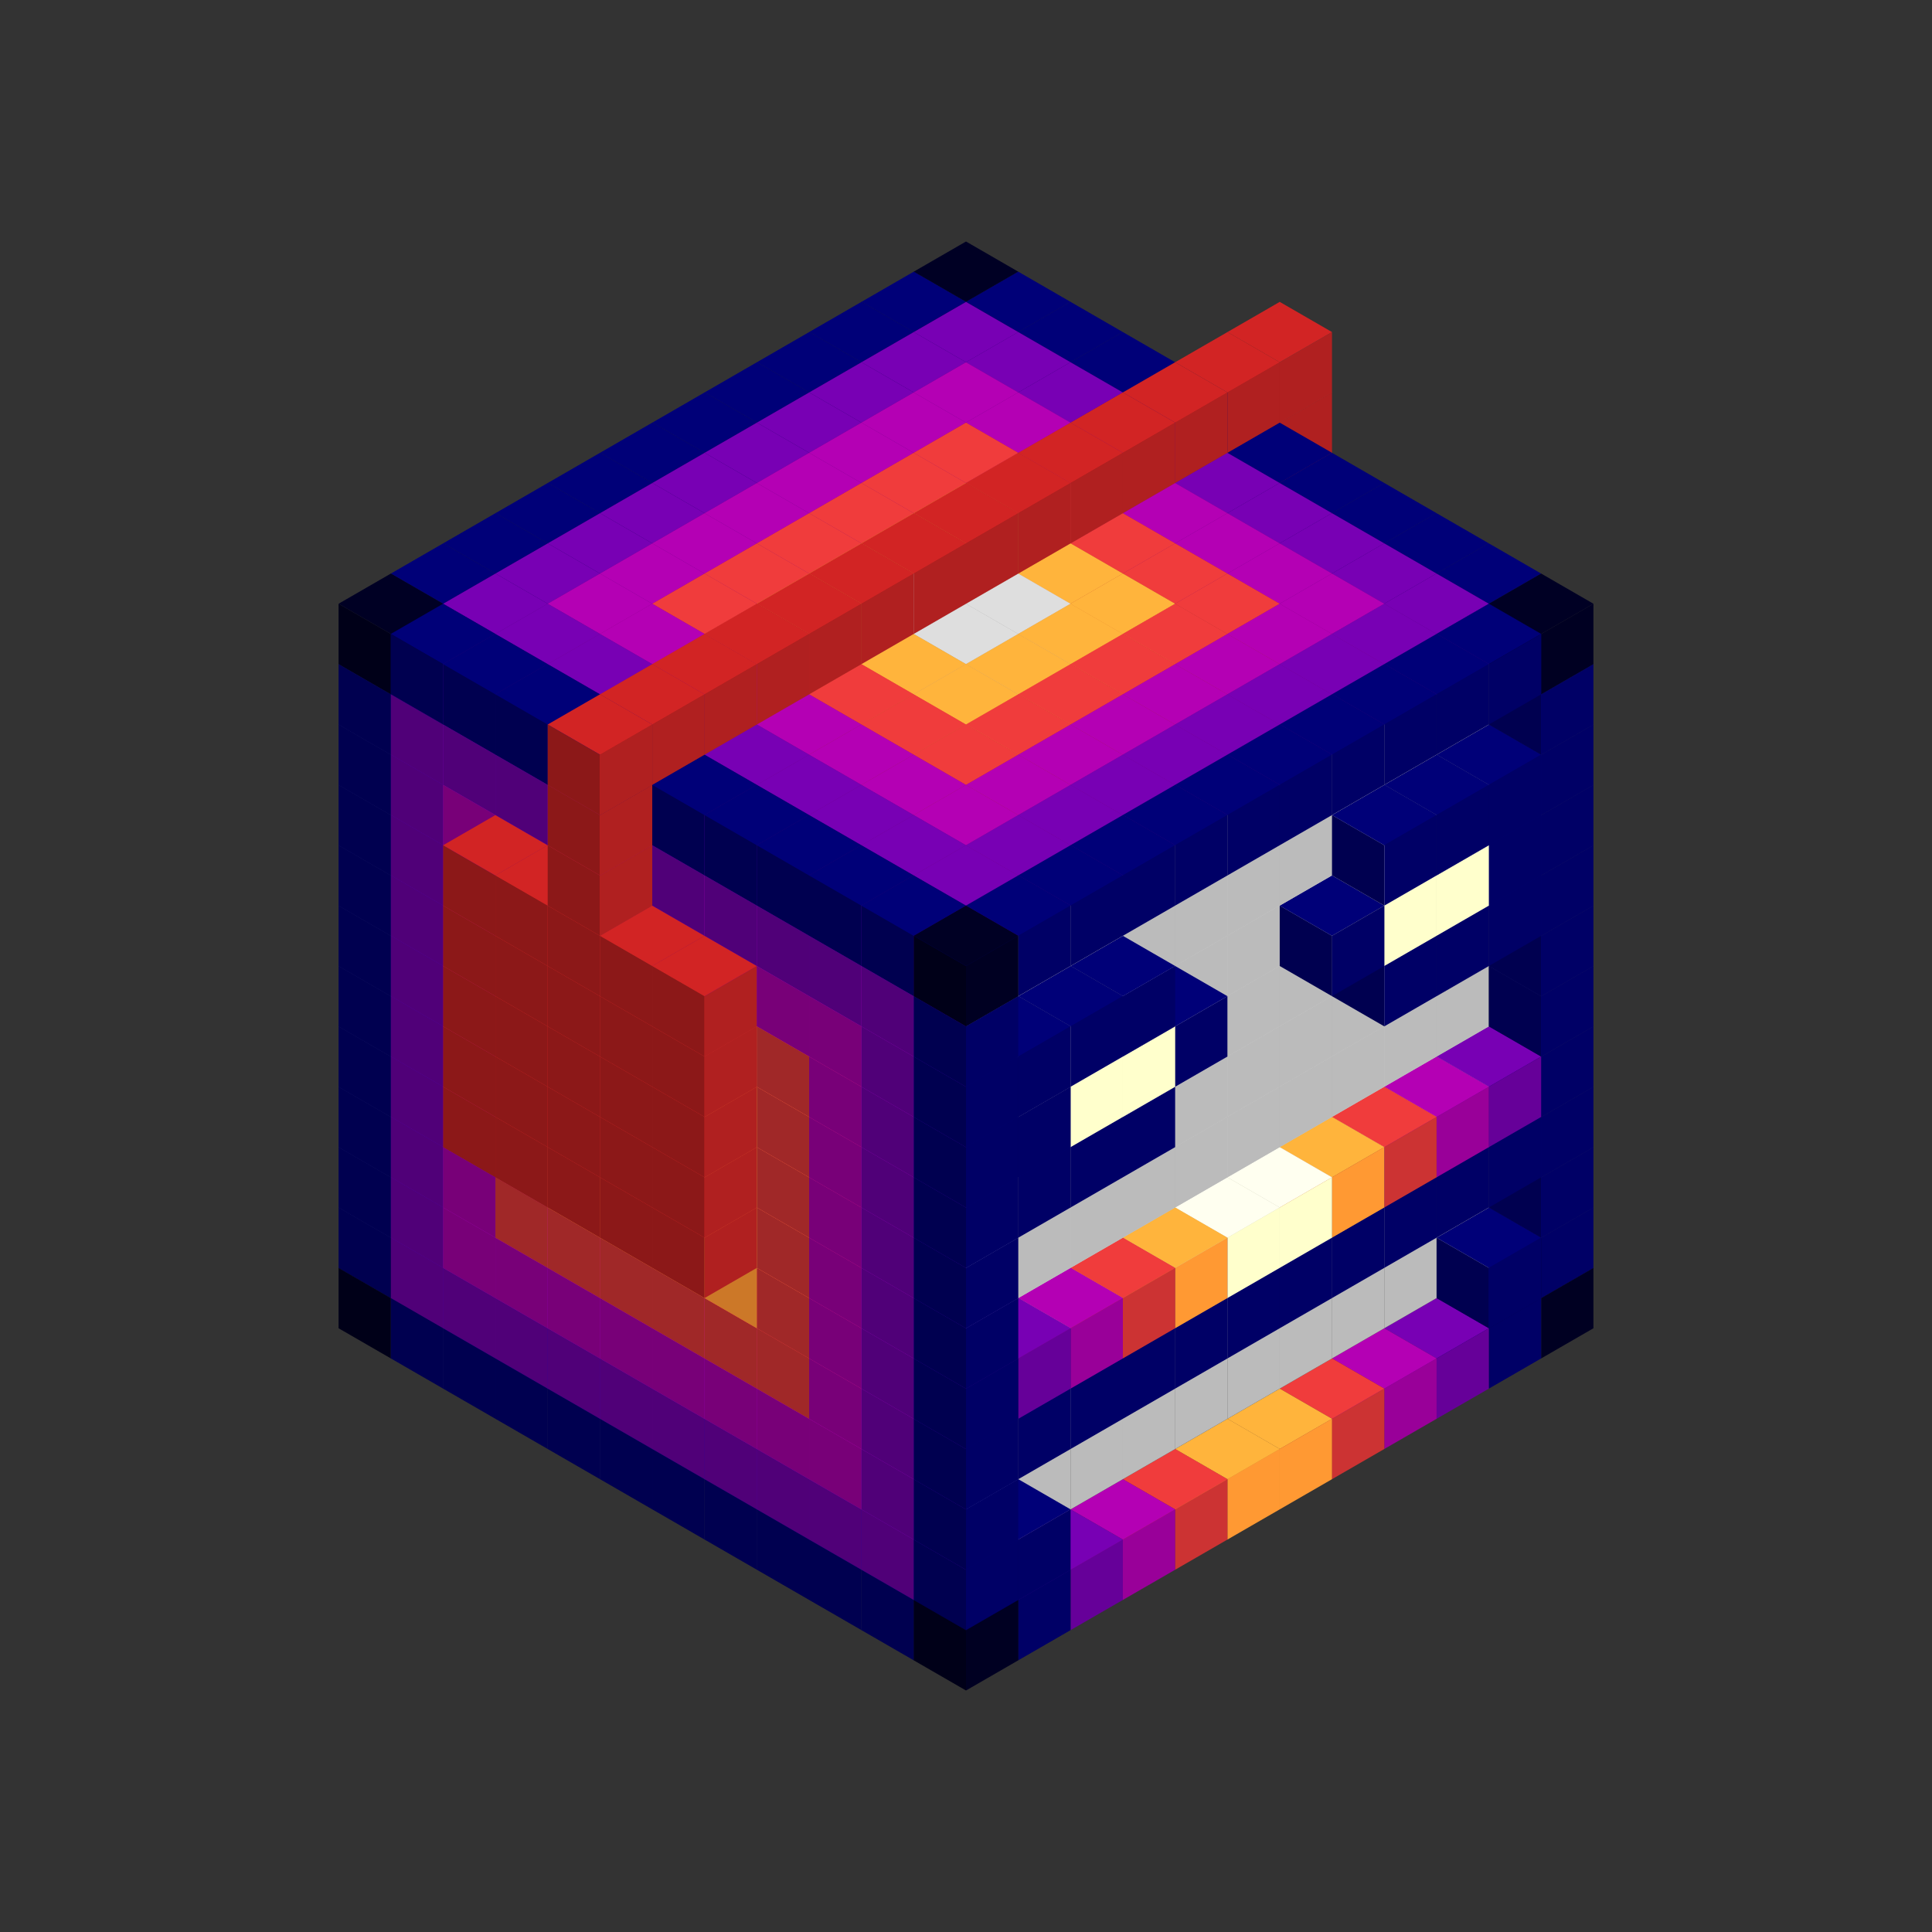 
<svg width='600' height='600' viewBox='4436371 5550000 3200000 3200000' xmlns='http://www.w3.org/2000/svg' xmlns:xlink='http://www.w3.org/1999/xlink'>
<rect x="4436371" y="5550000" width="3200000" height="3200000" fill="#333333" stroke="none"/>
<use xlink:href='#v-0x00000062-4' transform='translate(983738,3600000)'/>
<use xlink:href='#v-0x00000062-1' transform='translate(1070341,3650000)'/>
<use xlink:href='#v-0x00000062-1' transform='translate(1156944,3700000)'/>
<use xlink:href='#v-0x00000062-1' transform='translate(1243547,3750000)'/>
<use xlink:href='#v-0x00000062-1' transform='translate(1330150,3800000)'/>
<use xlink:href='#v-0x00000062-1' transform='translate(1416753,3850000)'/>
<use xlink:href='#v-0x00000062-1' transform='translate(1503356,3900000)'/>
<use xlink:href='#v-0x00000062-1' transform='translate(1589959,3950000)'/>
<use xlink:href='#v-0x00000062-1' transform='translate(1676562,4000000)'/>
<use xlink:href='#v-0x00000062-1' transform='translate(1763165,4050000)'/>
<use xlink:href='#v-0x00000062-1' transform='translate(1849768,4100000)'/>
<use xlink:href='#v-0x00000062-4' transform='translate(2889004,3600000)'/>
<use xlink:href='#v-0x00000062-1' transform='translate(2802401,3650000)'/>
<use xlink:href='#v-0x00000062-5' transform='translate(2715798,3700000)'/>
<use xlink:href='#v-0x00000062-6' transform='translate(2629195,3750000)'/>
<use xlink:href='#v-0x00000062-7' transform='translate(2542592,3800000)'/>
<use xlink:href='#v-0x00000062-8' transform='translate(2455989,3850000)'/>
<use xlink:href='#v-0x00000062-8' transform='translate(2369386,3900000)'/>
<use xlink:href='#v-0x00000062-7' transform='translate(2282783,3950000)'/>
<use xlink:href='#v-0x00000062-6' transform='translate(2196180,4000000)'/>
<use xlink:href='#v-0x00000062-5' transform='translate(2109577,4050000)'/>
<use xlink:href='#v-0x00000062-1' transform='translate(2022974,4100000)'/>
<use xlink:href='#v-0x00000062-4' transform='translate(1936371,4150000)'/>
<use xlink:href='#v-0x00000062-1' transform='translate(983738,3500000)'/>
<use xlink:href='#v-0x00000062-5' transform='translate(1070341,3550000)'/>
<use xlink:href='#v-0x00000062-5' transform='translate(1156944,3600000)'/>
<use xlink:href='#v-0x00000062-5' transform='translate(1243547,3650000)'/>
<use xlink:href='#v-0x00000062-5' transform='translate(1330150,3700000)'/>
<use xlink:href='#v-0x00000062-5' transform='translate(1416753,3750000)'/>
<use xlink:href='#v-0x00000062-5' transform='translate(1503356,3800000)'/>
<use xlink:href='#v-0x00000062-5' transform='translate(1589959,3850000)'/>
<use xlink:href='#v-0x00000062-5' transform='translate(1676562,3900000)'/>
<use xlink:href='#v-0x00000062-5' transform='translate(1763165,3950000)'/>
<use xlink:href='#v-0x00000062-2' transform='translate(2715798,3500000)'/>
<use xlink:href='#v-0x00000062-2' transform='translate(2629195,3550000)'/>
<use xlink:href='#v-0x00000062-2' transform='translate(2542592,3600000)'/>
<use xlink:href='#v-0x00000062-2' transform='translate(2455989,3650000)'/>
<use xlink:href='#v-0x00000062-2' transform='translate(2369386,3700000)'/>
<use xlink:href='#v-0x00000062-2' transform='translate(2282783,3750000)'/>
<use xlink:href='#v-0x00000062-2' transform='translate(2196180,3800000)'/>
<use xlink:href='#v-0x00000062-2' transform='translate(2109577,3850000)'/>
<use xlink:href='#v-0x00000062-2' transform='translate(2022974,3900000)'/>
<use xlink:href='#v-0x00000062-2' transform='translate(1936371,3950000)'/>
<use xlink:href='#v-0x00000062-5' transform='translate(1849768,4000000)'/>
<use xlink:href='#v-0x00000062-1' transform='translate(2889004,3500000)'/>
<use xlink:href='#v-0x00000062-1' transform='translate(2802401,3550000)'/>
<use xlink:href='#v-0x00000062-1' transform='translate(2022974,4000000)'/>
<use xlink:href='#v-0x00000062-1' transform='translate(1936371,4050000)'/>
<use xlink:href='#v-0x00000062-1' transform='translate(983738,3400000)'/>
<use xlink:href='#v-0x00000062-5' transform='translate(1070341,3450000)'/>
<use xlink:href='#v-0x00000062-6' transform='translate(1156944,3500000)'/>
<use xlink:href='#v-0x00000062-6' transform='translate(1243547,3550000)'/>
<use xlink:href='#v-0x00000062-6' transform='translate(1330150,3600000)'/>
<use xlink:href='#v-0x00000062-6' transform='translate(1416753,3650000)'/>
<use xlink:href='#v-0x00000062-6' transform='translate(1503356,3700000)'/>
<use xlink:href='#v-0x00000062-6' transform='translate(1589959,3750000)'/>
<use xlink:href='#v-0x00000062-6' transform='translate(1676562,3800000)'/>
<use xlink:href='#v-0x00000062-6' transform='translate(1763165,3850000)'/>
<use xlink:href='#v-0x00000062-2' transform='translate(2715798,3400000)'/>
<use xlink:href='#v-0x00000062-2' transform='translate(2629195,3450000)'/>
<use xlink:href='#v-0x00000062-2' transform='translate(2542592,3500000)'/>
<use xlink:href='#v-0x00000062-2' transform='translate(2455989,3550000)'/>
<use xlink:href='#v-0x00000062-2' transform='translate(2369386,3600000)'/>
<use xlink:href='#v-0x00000062-2' transform='translate(2282783,3650000)'/>
<use xlink:href='#v-0x00000062-2' transform='translate(2196180,3700000)'/>
<use xlink:href='#v-0x00000062-2' transform='translate(2109577,3750000)'/>
<use xlink:href='#v-0x00000062-2' transform='translate(2022974,3800000)'/>
<use xlink:href='#v-0x00000062-2' transform='translate(1936371,3850000)'/>
<use xlink:href='#v-0x00000062-5' transform='translate(1849768,3900000)'/>
<use xlink:href='#v-0x00000062-1' transform='translate(2889004,3400000)'/>
<use xlink:href='#v-0x00000062-1' transform='translate(1936371,3950000)'/>
<use xlink:href='#v-0x00000062-1' transform='translate(983738,3300000)'/>
<use xlink:href='#v-0x00000062-5' transform='translate(1070341,3350000)'/>
<use xlink:href='#v-0x00000062-6' transform='translate(1156944,3400000)'/>
<use xlink:href='#v-0x00000062-7' transform='translate(1243547,3450000)'/>
<use xlink:href='#v-0x00000062-7' transform='translate(1330150,3500000)'/>
<use xlink:href='#v-0x00000062-7' transform='translate(1416753,3550000)'/>
<use xlink:href='#v-0x00000062-7' transform='translate(1503356,3600000)'/>
<use xlink:href='#v-0x00000062-7' transform='translate(1589959,3650000)'/>
<use xlink:href='#v-0x00000062-7' transform='translate(1676562,3700000)'/>
<use xlink:href='#v-0x00000062-6' transform='translate(1763165,3750000)'/>
<use xlink:href='#v-0x00000062-2' transform='translate(2715798,3300000)'/>
<use xlink:href='#v-0x00000062-2' transform='translate(2629195,3350000)'/>
<use xlink:href='#v-0x00000062-2' transform='translate(2542592,3400000)'/>
<use xlink:href='#v-0x00000062-2' transform='translate(2455989,3450000)'/>
<use xlink:href='#v-0x00000062-2' transform='translate(2369386,3500000)'/>
<use xlink:href='#v-0x00000062-2' transform='translate(2282783,3550000)'/>
<use xlink:href='#v-0x00000062-2' transform='translate(2196180,3600000)'/>
<use xlink:href='#v-0x00000062-2' transform='translate(2109577,3650000)'/>
<use xlink:href='#v-0x00000062-2' transform='translate(2022974,3700000)'/>
<use xlink:href='#v-0x00000062-2' transform='translate(1936371,3750000)'/>
<use xlink:href='#v-0x00000062-5' transform='translate(1849768,3800000)'/>
<use xlink:href='#v-0x00000062-1' transform='translate(2889004,3300000)'/>
<use xlink:href='#v-0x00000062-1' transform='translate(2802401,3350000)'/>
<use xlink:href='#v-0x00000062-1' transform='translate(2715798,3400000)'/>
<use xlink:href='#v-0x00000062-1' transform='translate(2629195,3450000)'/>
<use xlink:href='#v-0x00000062-1' transform='translate(2542592,3500000)'/>
<use xlink:href='#v-0x00000062-1' transform='translate(2455989,3550000)'/>
<use xlink:href='#v-0x00000062-1' transform='translate(2369386,3600000)'/>
<use xlink:href='#v-0x00000062-1' transform='translate(2282783,3650000)'/>
<use xlink:href='#v-0x00000062-1' transform='translate(2196180,3700000)'/>
<use xlink:href='#v-0x00000062-1' transform='translate(2109577,3750000)'/>
<use xlink:href='#v-0x00000062-1' transform='translate(2022974,3800000)'/>
<use xlink:href='#v-0x00000062-1' transform='translate(1936371,3850000)'/>
<use xlink:href='#v-0x00000062-1' transform='translate(983738,3200000)'/>
<use xlink:href='#v-0x00000062-5' transform='translate(1070341,3250000)'/>
<use xlink:href='#v-0x00000062-6' transform='translate(1156944,3300000)'/>
<use xlink:href='#v-0x00000062-7' transform='translate(1243547,3350000)'/>
<use xlink:href='#v-0x00000062-8' transform='translate(1330150,3400000)'/>
<use xlink:href='#v-0x00000062-8' transform='translate(1416753,3450000)'/>
<use xlink:href='#v-0x00000062-8' transform='translate(1503356,3500000)'/>
<use xlink:href='#v-0x00000062-8' transform='translate(1589959,3550000)'/>
<use xlink:href='#v-0x00000062-7' transform='translate(1676562,3600000)'/>
<use xlink:href='#v-0x00000062-6' transform='translate(1763165,3650000)'/>
<use xlink:href='#v-0x00000062-2' transform='translate(2715798,3200000)'/>
<use xlink:href='#v-0x00000062-2' transform='translate(2629195,3250000)'/>
<use xlink:href='#v-0x00000062-2' transform='translate(2542592,3300000)'/>
<use xlink:href='#v-0x00000062-2' transform='translate(2455989,3350000)'/>
<use xlink:href='#v-0x00000062-2' transform='translate(2369386,3400000)'/>
<use xlink:href='#v-0x00000062-2' transform='translate(2282783,3450000)'/>
<use xlink:href='#v-0x00000062-2' transform='translate(2196180,3500000)'/>
<use xlink:href='#v-0x00000062-2' transform='translate(2109577,3550000)'/>
<use xlink:href='#v-0x00000062-2' transform='translate(2022974,3600000)'/>
<use xlink:href='#v-0x00000062-2' transform='translate(1936371,3650000)'/>
<use xlink:href='#v-0x00000062-5' transform='translate(1849768,3700000)'/>
<use xlink:href='#v-0x00000062-1' transform='translate(2889004,3200000)'/>
<use xlink:href='#v-0x00000062-5' transform='translate(2802401,3250000)'/>
<use xlink:href='#v-0x00000062-6' transform='translate(2715798,3300000)'/>
<use xlink:href='#v-0x00000062-7' transform='translate(2629195,3350000)'/>
<use xlink:href='#v-0x00000062-8' transform='translate(2542592,3400000)'/>
<use xlink:href='#v-0x00000062-3' transform='translate(2455989,3450000)'/>
<use xlink:href='#v-0x00000062-3' transform='translate(2369386,3500000)'/>
<use xlink:href='#v-0x00000062-8' transform='translate(2282783,3550000)'/>
<use xlink:href='#v-0x00000062-7' transform='translate(2196180,3600000)'/>
<use xlink:href='#v-0x00000062-6' transform='translate(2109577,3650000)'/>
<use xlink:href='#v-0x00000062-5' transform='translate(2022974,3700000)'/>
<use xlink:href='#v-0x00000062-1' transform='translate(1936371,3750000)'/>
<use xlink:href='#v-0x00000062-1' transform='translate(983738,3100000)'/>
<use xlink:href='#v-0x00000062-5' transform='translate(1070341,3150000)'/>
<use xlink:href='#v-0x00000062-6' transform='translate(1156944,3200000)'/>
<use xlink:href='#v-0x00000062-9' transform='translate(2282783,2650000)'/>
<use xlink:href='#v-0x00000062-7' transform='translate(1243547,3250000)'/>
<use xlink:href='#v-0x00000062-9' transform='translate(1156944,3300000)'/>
<use xlink:href='#v-0x00000062-9' transform='translate(2369386,2700000)'/>
<use xlink:href='#v-0x00000062-8' transform='translate(1330150,3300000)'/>
<use xlink:href='#v-0x00000062-9' transform='translate(1243547,3350000)'/>
<use xlink:href='#v-0x00000062-9' transform='translate(2455989,2750000)'/>
<use xlink:href='#v-0x00000062-2' transform='translate(1416753,3350000)'/>
<use xlink:href='#v-0x00000062-9' transform='translate(1330150,3400000)'/>
<use xlink:href='#v-0x00000062-9' transform='translate(2542592,2800000)'/>
<use xlink:href='#v-0x00000062-2' transform='translate(1503356,3400000)'/>
<use xlink:href='#v-0x00000062-9' transform='translate(1416753,3450000)'/>
<use xlink:href='#v-0x00000062-9' transform='translate(2629195,2850000)'/>
<use xlink:href='#v-0x00000062-8' transform='translate(1589959,3450000)'/>
<use xlink:href='#v-0x00000062-9' transform='translate(1503356,3500000)'/>
<use xlink:href='#v-0x00000062-7' transform='translate(1676562,3500000)'/>
<use xlink:href='#v-0x00000062-6' transform='translate(1763165,3550000)'/>
<use xlink:href='#v-0x00000062-2' transform='translate(2715798,3100000)'/>
<use xlink:href='#v-0x00000062-2' transform='translate(2629195,3150000)'/>
<use xlink:href='#v-0x00000062-2' transform='translate(2542592,3200000)'/>
<use xlink:href='#v-0x00000062-2' transform='translate(2455989,3250000)'/>
<use xlink:href='#v-0x00000062-2' transform='translate(2369386,3300000)'/>
<use xlink:href='#v-0x00000062-2' transform='translate(2282783,3350000)'/>
<use xlink:href='#v-0x00000062-2' transform='translate(2196180,3400000)'/>
<use xlink:href='#v-0x00000062-2' transform='translate(2109577,3450000)'/>
<use xlink:href='#v-0x00000062-2' transform='translate(2022974,3500000)'/>
<use xlink:href='#v-0x00000062-2' transform='translate(1936371,3550000)'/>
<use xlink:href='#v-0x00000062-5' transform='translate(1849768,3600000)'/>
<use xlink:href='#v-0x00000062-1' transform='translate(2889004,3100000)'/>
<use xlink:href='#v-0x00000062-1' transform='translate(1936371,3650000)'/>
<use xlink:href='#v-0x00000062-1' transform='translate(983738,3000000)'/>
<use xlink:href='#v-0x00000062-5' transform='translate(1070341,3050000)'/>
<use xlink:href='#v-0x00000062-6' transform='translate(1156944,3100000)'/>
<use xlink:href='#v-0x00000062-9' transform='translate(2282783,2550000)'/>
<use xlink:href='#v-0x00000062-7' transform='translate(1243547,3150000)'/>
<use xlink:href='#v-0x00000062-9' transform='translate(1156944,3200000)'/>
<use xlink:href='#v-0x00000062-9' transform='translate(2369386,2600000)'/>
<use xlink:href='#v-0x00000062-8' transform='translate(1330150,3200000)'/>
<use xlink:href='#v-0x00000062-9' transform='translate(1243547,3250000)'/>
<use xlink:href='#v-0x00000062-9' transform='translate(2455989,2650000)'/>
<use xlink:href='#v-0x00000062-2' transform='translate(1416753,3250000)'/>
<use xlink:href='#v-0x00000062-9' transform='translate(1330150,3300000)'/>
<use xlink:href='#v-0x00000062-9' transform='translate(2542592,2700000)'/>
<use xlink:href='#v-0x00000062-2' transform='translate(1503356,3300000)'/>
<use xlink:href='#v-0x00000062-9' transform='translate(1416753,3350000)'/>
<use xlink:href='#v-0x00000062-9' transform='translate(2629195,2750000)'/>
<use xlink:href='#v-0x00000062-8' transform='translate(1589959,3350000)'/>
<use xlink:href='#v-0x00000062-9' transform='translate(1503356,3400000)'/>
<use xlink:href='#v-0x00000062-7' transform='translate(1676562,3400000)'/>
<use xlink:href='#v-0x00000062-6' transform='translate(1763165,3450000)'/>
<use xlink:href='#v-0x00000062-2' transform='translate(2715798,3000000)'/>
<use xlink:href='#v-0x00000062-2' transform='translate(2629195,3050000)'/>
<use xlink:href='#v-0x00000062-2' transform='translate(2542592,3100000)'/>
<use xlink:href='#v-0x00000062-2' transform='translate(2455989,3150000)'/>
<use xlink:href='#v-0x00000062-2' transform='translate(2369386,3200000)'/>
<use xlink:href='#v-0x00000062-2' transform='translate(2282783,3250000)'/>
<use xlink:href='#v-0x00000062-2' transform='translate(2196180,3300000)'/>
<use xlink:href='#v-0x00000062-2' transform='translate(2109577,3350000)'/>
<use xlink:href='#v-0x00000062-2' transform='translate(2022974,3400000)'/>
<use xlink:href='#v-0x00000062-2' transform='translate(1936371,3450000)'/>
<use xlink:href='#v-0x00000062-5' transform='translate(1849768,3500000)'/>
<use xlink:href='#v-0x00000062-1' transform='translate(2889004,3000000)'/>
<use xlink:href='#v-0x00000062-1' transform='translate(1936371,3550000)'/>
<use xlink:href='#v-0x00000062-1' transform='translate(983738,2900000)'/>
<use xlink:href='#v-0x00000062-5' transform='translate(1070341,2950000)'/>
<use xlink:href='#v-0x00000062-6' transform='translate(1156944,3000000)'/>
<use xlink:href='#v-0x00000062-9' transform='translate(2282783,2450000)'/>
<use xlink:href='#v-0x00000062-7' transform='translate(1243547,3050000)'/>
<use xlink:href='#v-0x00000062-9' transform='translate(1156944,3100000)'/>
<use xlink:href='#v-0x00000062-9' transform='translate(2369386,2500000)'/>
<use xlink:href='#v-0x00000062-8' transform='translate(1330150,3100000)'/>
<use xlink:href='#v-0x00000062-9' transform='translate(1243547,3150000)'/>
<use xlink:href='#v-0x00000062-9' transform='translate(2455989,2550000)'/>
<use xlink:href='#v-0x00000062-8' transform='translate(1416753,3150000)'/>
<use xlink:href='#v-0x00000062-9' transform='translate(1330150,3200000)'/>
<use xlink:href='#v-0x00000062-9' transform='translate(2542592,2600000)'/>
<use xlink:href='#v-0x00000062-8' transform='translate(1503356,3200000)'/>
<use xlink:href='#v-0x00000062-9' transform='translate(1416753,3250000)'/>
<use xlink:href='#v-0x00000062-9' transform='translate(2629195,2650000)'/>
<use xlink:href='#v-0x00000062-8' transform='translate(1589959,3250000)'/>
<use xlink:href='#v-0x00000062-9' transform='translate(1503356,3300000)'/>
<use xlink:href='#v-0x00000062-7' transform='translate(1676562,3300000)'/>
<use xlink:href='#v-0x00000062-6' transform='translate(1763165,3350000)'/>
<use xlink:href='#v-0x00000062-2' transform='translate(2715798,2900000)'/>
<use xlink:href='#v-0x00000062-2' transform='translate(2629195,2950000)'/>
<use xlink:href='#v-0x00000062-2' transform='translate(2542592,3000000)'/>
<use xlink:href='#v-0x00000062-2' transform='translate(2455989,3050000)'/>
<use xlink:href='#v-0x00000062-2' transform='translate(2369386,3100000)'/>
<use xlink:href='#v-0x00000062-2' transform='translate(2282783,3150000)'/>
<use xlink:href='#v-0x00000062-2' transform='translate(2196180,3200000)'/>
<use xlink:href='#v-0x00000062-2' transform='translate(2109577,3250000)'/>
<use xlink:href='#v-0x00000062-2' transform='translate(2022974,3300000)'/>
<use xlink:href='#v-0x00000062-2' transform='translate(1936371,3350000)'/>
<use xlink:href='#v-0x00000062-5' transform='translate(1849768,3400000)'/>
<use xlink:href='#v-0x00000062-1' transform='translate(2889004,2900000)'/>
<use xlink:href='#v-0x00000062-1' transform='translate(2802401,2950000)'/>
<use xlink:href='#v-0x00000062-1' transform='translate(2715798,3000000)'/>
<use xlink:href='#v-0x00000062-1' transform='translate(2629195,3050000)'/>
<use xlink:href='#v-0x00000062-1' transform='translate(2196180,3300000)'/>
<use xlink:href='#v-0x00000062-1' transform='translate(2109577,3350000)'/>
<use xlink:href='#v-0x00000062-1' transform='translate(2022974,3400000)'/>
<use xlink:href='#v-0x00000062-1' transform='translate(1936371,3450000)'/>
<use xlink:href='#v-0x00000062-1' transform='translate(983738,2800000)'/>
<use xlink:href='#v-0x00000062-5' transform='translate(1070341,2850000)'/>
<use xlink:href='#v-0x00000062-6' transform='translate(1156944,2900000)'/>
<use xlink:href='#v-0x00000062-9' transform='translate(2282783,2350000)'/>
<use xlink:href='#v-0x00000062-7' transform='translate(1243547,2950000)'/>
<use xlink:href='#v-0x00000062-9' transform='translate(1156944,3000000)'/>
<use xlink:href='#v-0x00000062-9' transform='translate(2369386,2400000)'/>
<use xlink:href='#v-0x00000062-7' transform='translate(1330150,3000000)'/>
<use xlink:href='#v-0x00000062-9' transform='translate(1243547,3050000)'/>
<use xlink:href='#v-0x00000062-9' transform='translate(2455989,2450000)'/>
<use xlink:href='#v-0x00000062-7' transform='translate(1416753,3050000)'/>
<use xlink:href='#v-0x00000062-9' transform='translate(1330150,3100000)'/>
<use xlink:href='#v-0x00000062-9' transform='translate(2542592,2500000)'/>
<use xlink:href='#v-0x00000062-7' transform='translate(1503356,3100000)'/>
<use xlink:href='#v-0x00000062-9' transform='translate(1416753,3150000)'/>
<use xlink:href='#v-0x00000062-9' transform='translate(2629195,2550000)'/>
<use xlink:href='#v-0x00000062-7' transform='translate(1589959,3150000)'/>
<use xlink:href='#v-0x00000062-9' transform='translate(1503356,3200000)'/>
<use xlink:href='#v-0x00000062-7' transform='translate(1676562,3200000)'/>
<use xlink:href='#v-0x00000062-6' transform='translate(1763165,3250000)'/>
<use xlink:href='#v-0x00000062-2' transform='translate(2715798,2800000)'/>
<use xlink:href='#v-0x00000062-2' transform='translate(2629195,2850000)'/>
<use xlink:href='#v-0x00000062-2' transform='translate(2542592,2900000)'/>
<use xlink:href='#v-0x00000062-2' transform='translate(2455989,2950000)'/>
<use xlink:href='#v-0x00000062-2' transform='translate(2369386,3000000)'/>
<use xlink:href='#v-0x00000062-2' transform='translate(2282783,3050000)'/>
<use xlink:href='#v-0x00000062-2' transform='translate(2196180,3100000)'/>
<use xlink:href='#v-0x00000062-2' transform='translate(2109577,3150000)'/>
<use xlink:href='#v-0x00000062-2' transform='translate(2022974,3200000)'/>
<use xlink:href='#v-0x00000062-2' transform='translate(1936371,3250000)'/>
<use xlink:href='#v-0x00000062-5' transform='translate(1849768,3300000)'/>
<use xlink:href='#v-0x00000062-1' transform='translate(2889004,2800000)'/>
<use xlink:href='#v-0x00000062-1' transform='translate(2802401,2850000)'/>
<use xlink:href='#v-0x00000062-3' transform='translate(2715798,2900000)'/>
<use xlink:href='#v-0x00000062-3' transform='translate(2629195,2950000)'/>
<use xlink:href='#v-0x00000062-1' transform='translate(2542592,3000000)'/>
<use xlink:href='#v-0x00000062-1' transform='translate(2282783,3150000)'/>
<use xlink:href='#v-0x00000062-3' transform='translate(2196180,3200000)'/>
<use xlink:href='#v-0x00000062-3' transform='translate(2109577,3250000)'/>
<use xlink:href='#v-0x00000062-1' transform='translate(2022974,3300000)'/>
<use xlink:href='#v-0x00000062-1' transform='translate(1936371,3350000)'/>
<use xlink:href='#v-0x00000062-1' transform='translate(983738,2700000)'/>
<use xlink:href='#v-0x00000062-5' transform='translate(1070341,2750000)'/>
<use xlink:href='#v-0x00000062-6' transform='translate(1156944,2800000)'/>
<use xlink:href='#v-0x00000062-9' transform='translate(2282783,2250000)'/>
<use xlink:href='#v-0x00000062-6' transform='translate(1243547,2850000)'/>
<use xlink:href='#v-0x00000062-9' transform='translate(1156944,2900000)'/>
<use xlink:href='#v-0x00000062-9' transform='translate(2369386,2300000)'/>
<use xlink:href='#v-0x00000062-6' transform='translate(1330150,2900000)'/>
<use xlink:href='#v-0x00000062-9' transform='translate(1243547,2950000)'/>
<use xlink:href='#v-0x00000062-9' transform='translate(2455989,2350000)'/>
<use xlink:href='#v-0x00000062-6' transform='translate(1416753,2950000)'/>
<use xlink:href='#v-0x00000062-9' transform='translate(1330150,3000000)'/>
<use xlink:href='#v-0x00000062-9' transform='translate(2542592,2400000)'/>
<use xlink:href='#v-0x00000062-6' transform='translate(1503356,3000000)'/>
<use xlink:href='#v-0x00000062-9' transform='translate(1416753,3050000)'/>
<use xlink:href='#v-0x00000062-9' transform='translate(2629195,2450000)'/>
<use xlink:href='#v-0x00000062-6' transform='translate(1589959,3050000)'/>
<use xlink:href='#v-0x00000062-9' transform='translate(1503356,3100000)'/>
<use xlink:href='#v-0x00000062-6' transform='translate(1676562,3100000)'/>
<use xlink:href='#v-0x00000062-6' transform='translate(1763165,3150000)'/>
<use xlink:href='#v-0x00000062-2' transform='translate(2715798,2700000)'/>
<use xlink:href='#v-0x00000062-2' transform='translate(2629195,2750000)'/>
<use xlink:href='#v-0x00000062-2' transform='translate(2542592,2800000)'/>
<use xlink:href='#v-0x00000062-2' transform='translate(2455989,2850000)'/>
<use xlink:href='#v-0x00000062-2' transform='translate(2369386,2900000)'/>
<use xlink:href='#v-0x00000062-2' transform='translate(2282783,2950000)'/>
<use xlink:href='#v-0x00000062-2' transform='translate(2196180,3000000)'/>
<use xlink:href='#v-0x00000062-2' transform='translate(2109577,3050000)'/>
<use xlink:href='#v-0x00000062-2' transform='translate(2022974,3100000)'/>
<use xlink:href='#v-0x00000062-2' transform='translate(1936371,3150000)'/>
<use xlink:href='#v-0x00000062-5' transform='translate(1849768,3200000)'/>
<use xlink:href='#v-0x00000062-1' transform='translate(2889004,2700000)'/>
<use xlink:href='#v-0x00000062-1' transform='translate(2802401,2750000)'/>
<use xlink:href='#v-0x00000062-1' transform='translate(2715798,2800000)'/>
<use xlink:href='#v-0x00000062-1' transform='translate(2629195,2850000)'/>
<use xlink:href='#v-0x00000062-1' transform='translate(2196180,3100000)'/>
<use xlink:href='#v-0x00000062-1' transform='translate(2109577,3150000)'/>
<use xlink:href='#v-0x00000062-1' transform='translate(2022974,3200000)'/>
<use xlink:href='#v-0x00000062-1' transform='translate(1936371,3250000)'/>
<use xlink:href='#v-0x00000062-1' transform='translate(983738,2600000)'/>
<use xlink:href='#v-0x00000062-5' transform='translate(1070341,2650000)'/>
<use xlink:href='#v-0x00000062-5' transform='translate(1156944,2700000)'/>
<use xlink:href='#v-0x00000062-5' transform='translate(1243547,2750000)'/>
<use xlink:href='#v-0x00000062-5' transform='translate(1330150,2800000)'/>
<use xlink:href='#v-0x00000062-9' transform='translate(2455989,2250000)'/>
<use xlink:href='#v-0x00000062-5' transform='translate(1416753,2850000)'/>
<use xlink:href='#v-0x00000062-9' transform='translate(1330150,2900000)'/>
<use xlink:href='#v-0x00000062-5' transform='translate(1503356,2900000)'/>
<use xlink:href='#v-0x00000062-5' transform='translate(1589959,2950000)'/>
<use xlink:href='#v-0x00000062-5' transform='translate(1676562,3000000)'/>
<use xlink:href='#v-0x00000062-5' transform='translate(1763165,3050000)'/>
<use xlink:href='#v-0x00000062-2' transform='translate(2715798,2600000)'/>
<use xlink:href='#v-0x00000062-2' transform='translate(2629195,2650000)'/>
<use xlink:href='#v-0x00000062-2' transform='translate(2542592,2700000)'/>
<use xlink:href='#v-0x00000062-2' transform='translate(2455989,2750000)'/>
<use xlink:href='#v-0x00000062-2' transform='translate(2369386,2800000)'/>
<use xlink:href='#v-0x00000062-2' transform='translate(2282783,2850000)'/>
<use xlink:href='#v-0x00000062-2' transform='translate(2196180,2900000)'/>
<use xlink:href='#v-0x00000062-2' transform='translate(2109577,2950000)'/>
<use xlink:href='#v-0x00000062-2' transform='translate(2022974,3000000)'/>
<use xlink:href='#v-0x00000062-2' transform='translate(1936371,3050000)'/>
<use xlink:href='#v-0x00000062-5' transform='translate(1849768,3100000)'/>
<use xlink:href='#v-0x00000062-1' transform='translate(2889004,2600000)'/>
<use xlink:href='#v-0x00000062-1' transform='translate(1936371,3150000)'/>
<use xlink:href='#v-0x00000062-4' transform='translate(1936371,1950000)'/>
<use xlink:href='#v-0x00000062-1' transform='translate(1849768,2000000)'/>
<use xlink:href='#v-0x00000062-1' transform='translate(1763165,2050000)'/>
<use xlink:href='#v-0x00000062-1' transform='translate(1676562,2100000)'/>
<use xlink:href='#v-0x00000062-1' transform='translate(1589959,2150000)'/>
<use xlink:href='#v-0x00000062-1' transform='translate(1503356,2200000)'/>
<use xlink:href='#v-0x00000062-1' transform='translate(1416753,2250000)'/>
<use xlink:href='#v-0x00000062-1' transform='translate(1330150,2300000)'/>
<use xlink:href='#v-0x00000062-1' transform='translate(1243547,2350000)'/>
<use xlink:href='#v-0x00000062-1' transform='translate(1156944,2400000)'/>
<use xlink:href='#v-0x00000062-1' transform='translate(1070341,2450000)'/>
<use xlink:href='#v-0x00000062-4' transform='translate(983738,2500000)'/>
<use xlink:href='#v-0x00000062-1' transform='translate(2022974,2000000)'/>
<use xlink:href='#v-0x00000062-5' transform='translate(1936371,2050000)'/>
<use xlink:href='#v-0x00000062-5' transform='translate(1849768,2100000)'/>
<use xlink:href='#v-0x00000062-5' transform='translate(1763165,2150000)'/>
<use xlink:href='#v-0x00000062-5' transform='translate(1676562,2200000)'/>
<use xlink:href='#v-0x00000062-5' transform='translate(1589959,2250000)'/>
<use xlink:href='#v-0x00000062-5' transform='translate(1503356,2300000)'/>
<use xlink:href='#v-0x00000062-5' transform='translate(1416753,2350000)'/>
<use xlink:href='#v-0x00000062-5' transform='translate(1330150,2400000)'/>
<use xlink:href='#v-0x00000062-5' transform='translate(1243547,2450000)'/>
<use xlink:href='#v-0x00000062-5' transform='translate(1156944,2500000)'/>
<use xlink:href='#v-0x00000062-1' transform='translate(1070341,2550000)'/>
<use xlink:href='#v-0x00000062-1' transform='translate(2109577,2050000)'/>
<use xlink:href='#v-0x00000062-5' transform='translate(2022974,2100000)'/>
<use xlink:href='#v-0x00000062-6' transform='translate(1936371,2150000)'/>
<use xlink:href='#v-0x00000062-6' transform='translate(1849768,2200000)'/>
<use xlink:href='#v-0x00000062-6' transform='translate(1763165,2250000)'/>
<use xlink:href='#v-0x00000062-6' transform='translate(1676562,2300000)'/>
<use xlink:href='#v-0x00000062-6' transform='translate(1589959,2350000)'/>
<use xlink:href='#v-0x00000062-6' transform='translate(1503356,2400000)'/>
<use xlink:href='#v-0x00000062-6' transform='translate(1416753,2450000)'/>
<use xlink:href='#v-0x00000062-6' transform='translate(1330150,2500000)'/>
<use xlink:href='#v-0x00000062-5' transform='translate(1243547,2550000)'/>
<use xlink:href='#v-0x00000062-1' transform='translate(1156944,2600000)'/>
<use xlink:href='#v-0x00000062-1' transform='translate(2196180,2100000)'/>
<use xlink:href='#v-0x00000062-5' transform='translate(2109577,2150000)'/>
<use xlink:href='#v-0x00000062-6' transform='translate(2022974,2200000)'/>
<use xlink:href='#v-0x00000062-7' transform='translate(1936371,2250000)'/>
<use xlink:href='#v-0x00000062-7' transform='translate(1849768,2300000)'/>
<use xlink:href='#v-0x00000062-7' transform='translate(1763165,2350000)'/>
<use xlink:href='#v-0x00000062-7' transform='translate(1676562,2400000)'/>
<use xlink:href='#v-0x00000062-7' transform='translate(1589959,2450000)'/>
<use xlink:href='#v-0x00000062-7' transform='translate(1503356,2500000)'/>
<use xlink:href='#v-0x00000062-6' transform='translate(1416753,2550000)'/>
<use xlink:href='#v-0x00000062-5' transform='translate(1330150,2600000)'/>
<use xlink:href='#v-0x00000062-1' transform='translate(1243547,2650000)'/>
<use xlink:href='#v-0x00000062-1' transform='translate(2282783,2150000)'/>
<use xlink:href='#v-0x00000062-5' transform='translate(2196180,2200000)'/>
<use xlink:href='#v-0x00000062-6' transform='translate(2109577,2250000)'/>
<use xlink:href='#v-0x00000062-7' transform='translate(2022974,2300000)'/>
<use xlink:href='#v-0x00000062-8' transform='translate(1936371,2350000)'/>
<use xlink:href='#v-0x00000062-8' transform='translate(1849768,2400000)'/>
<use xlink:href='#v-0x00000062-8' transform='translate(1763165,2450000)'/>
<use xlink:href='#v-0x00000062-8' transform='translate(1676562,2500000)'/>
<use xlink:href='#v-0x00000062-7' transform='translate(1589959,2550000)'/>
<use xlink:href='#v-0x00000062-6' transform='translate(1503356,2600000)'/>
<use xlink:href='#v-0x00000062-5' transform='translate(1416753,2650000)'/>
<use xlink:href='#v-0x00000062-1' transform='translate(1330150,2700000)'/>
<use xlink:href='#v-0x00000062-9' transform='translate(2455989,2150000)'/>
<use xlink:href='#v-0x00000062-1' transform='translate(2369386,2200000)'/>
<use xlink:href='#v-0x00000062-5' transform='translate(2282783,2250000)'/>
<use xlink:href='#v-0x00000062-6' transform='translate(2196180,2300000)'/>
<use xlink:href='#v-0x00000062-7' transform='translate(2109577,2350000)'/>
<use xlink:href='#v-0x00000062-8' transform='translate(2022974,2400000)'/>
<use xlink:href='#v-0x00000062-2' transform='translate(1936371,2450000)'/>
<use xlink:href='#v-0x00000062-2' transform='translate(1849768,2500000)'/>
<use xlink:href='#v-0x00000062-8' transform='translate(1763165,2550000)'/>
<use xlink:href='#v-0x00000062-7' transform='translate(1676562,2600000)'/>
<use xlink:href='#v-0x00000062-6' transform='translate(1589959,2650000)'/>
<use xlink:href='#v-0x00000062-5' transform='translate(1503356,2700000)'/>
<use xlink:href='#v-0x00000062-1' transform='translate(1416753,2750000)'/>
<use xlink:href='#v-0x00000062-9' transform='translate(1330150,2800000)'/>
<use xlink:href='#v-0x00000062-1' transform='translate(2455989,2250000)'/>
<use xlink:href='#v-0x00000062-5' transform='translate(2369386,2300000)'/>
<use xlink:href='#v-0x00000062-6' transform='translate(2282783,2350000)'/>
<use xlink:href='#v-0x00000062-7' transform='translate(2196180,2400000)'/>
<use xlink:href='#v-0x00000062-8' transform='translate(2109577,2450000)'/>
<use xlink:href='#v-0x00000062-2' transform='translate(2022974,2500000)'/>
<use xlink:href='#v-0x00000062-2' transform='translate(1936371,2550000)'/>
<use xlink:href='#v-0x00000062-8' transform='translate(1849768,2600000)'/>
<use xlink:href='#v-0x00000062-7' transform='translate(1763165,2650000)'/>
<use xlink:href='#v-0x00000062-6' transform='translate(1676562,2700000)'/>
<use xlink:href='#v-0x00000062-5' transform='translate(1589959,2750000)'/>
<use xlink:href='#v-0x00000062-1' transform='translate(1503356,2800000)'/>
<use xlink:href='#v-0x00000062-1' transform='translate(2542592,2300000)'/>
<use xlink:href='#v-0x00000062-5' transform='translate(2455989,2350000)'/>
<use xlink:href='#v-0x00000062-6' transform='translate(2369386,2400000)'/>
<use xlink:href='#v-0x00000062-7' transform='translate(2282783,2450000)'/>
<use xlink:href='#v-0x00000062-8' transform='translate(2196180,2500000)'/>
<use xlink:href='#v-0x00000062-8' transform='translate(2109577,2550000)'/>
<use xlink:href='#v-0x00000062-8' transform='translate(2022974,2600000)'/>
<use xlink:href='#v-0x00000062-8' transform='translate(1936371,2650000)'/>
<use xlink:href='#v-0x00000062-7' transform='translate(1849768,2700000)'/>
<use xlink:href='#v-0x00000062-6' transform='translate(1763165,2750000)'/>
<use xlink:href='#v-0x00000062-5' transform='translate(1676562,2800000)'/>
<use xlink:href='#v-0x00000062-1' transform='translate(1589959,2850000)'/>
<use xlink:href='#v-0x00000062-1' transform='translate(2629195,2350000)'/>
<use xlink:href='#v-0x00000062-5' transform='translate(2542592,2400000)'/>
<use xlink:href='#v-0x00000062-6' transform='translate(2455989,2450000)'/>
<use xlink:href='#v-0x00000062-7' transform='translate(2369386,2500000)'/>
<use xlink:href='#v-0x00000062-7' transform='translate(2282783,2550000)'/>
<use xlink:href='#v-0x00000062-7' transform='translate(2196180,2600000)'/>
<use xlink:href='#v-0x00000062-7' transform='translate(2109577,2650000)'/>
<use xlink:href='#v-0x00000062-7' transform='translate(2022974,2700000)'/>
<use xlink:href='#v-0x00000062-7' transform='translate(1936371,2750000)'/>
<use xlink:href='#v-0x00000062-6' transform='translate(1849768,2800000)'/>
<use xlink:href='#v-0x00000062-5' transform='translate(1763165,2850000)'/>
<use xlink:href='#v-0x00000062-1' transform='translate(1676562,2900000)'/>
<use xlink:href='#v-0x00000062-1' transform='translate(2715798,2400000)'/>
<use xlink:href='#v-0x00000062-5' transform='translate(2629195,2450000)'/>
<use xlink:href='#v-0x00000062-6' transform='translate(2542592,2500000)'/>
<use xlink:href='#v-0x00000062-6' transform='translate(2455989,2550000)'/>
<use xlink:href='#v-0x00000062-6' transform='translate(2369386,2600000)'/>
<use xlink:href='#v-0x00000062-6' transform='translate(2282783,2650000)'/>
<use xlink:href='#v-0x00000062-6' transform='translate(2196180,2700000)'/>
<use xlink:href='#v-0x00000062-6' transform='translate(2109577,2750000)'/>
<use xlink:href='#v-0x00000062-6' transform='translate(2022974,2800000)'/>
<use xlink:href='#v-0x00000062-6' transform='translate(1936371,2850000)'/>
<use xlink:href='#v-0x00000062-5' transform='translate(1849768,2900000)'/>
<use xlink:href='#v-0x00000062-1' transform='translate(1763165,2950000)'/>
<use xlink:href='#v-0x00000062-1' transform='translate(2802401,2450000)'/>
<use xlink:href='#v-0x00000062-5' transform='translate(2715798,2500000)'/>
<use xlink:href='#v-0x00000062-5' transform='translate(2629195,2550000)'/>
<use xlink:href='#v-0x00000062-5' transform='translate(2542592,2600000)'/>
<use xlink:href='#v-0x00000062-5' transform='translate(2455989,2650000)'/>
<use xlink:href='#v-0x00000062-5' transform='translate(2369386,2700000)'/>
<use xlink:href='#v-0x00000062-5' transform='translate(2282783,2750000)'/>
<use xlink:href='#v-0x00000062-5' transform='translate(2196180,2800000)'/>
<use xlink:href='#v-0x00000062-5' transform='translate(2109577,2850000)'/>
<use xlink:href='#v-0x00000062-5' transform='translate(2022974,2900000)'/>
<use xlink:href='#v-0x00000062-5' transform='translate(1936371,2950000)'/>
<use xlink:href='#v-0x00000062-1' transform='translate(1849768,3000000)'/>
<use xlink:href='#v-0x00000062-4' transform='translate(2889004,2500000)'/>
<use xlink:href='#v-0x00000062-1' transform='translate(2802401,2550000)'/>
<use xlink:href='#v-0x00000062-1' transform='translate(2715798,2600000)'/>
<use xlink:href='#v-0x00000062-1' transform='translate(2629195,2650000)'/>
<use xlink:href='#v-0x00000062-1' transform='translate(2542592,2700000)'/>
<use xlink:href='#v-0x00000062-1' transform='translate(2455989,2750000)'/>
<use xlink:href='#v-0x00000062-1' transform='translate(2369386,2800000)'/>
<use xlink:href='#v-0x00000062-1' transform='translate(2282783,2850000)'/>
<use xlink:href='#v-0x00000062-1' transform='translate(2196180,2900000)'/>
<use xlink:href='#v-0x00000062-1' transform='translate(2109577,2950000)'/>
<use xlink:href='#v-0x00000062-1' transform='translate(2022974,3000000)'/>
<use xlink:href='#v-0x00000062-4' transform='translate(1936371,3050000)'/>
<use xlink:href='#v-0x00000062-9' transform='translate(2455989,2050000)'/>
<use xlink:href='#v-0x00000062-9' transform='translate(2369386,2100000)'/>
<use xlink:href='#v-0x00000062-9' transform='translate(2282783,2150000)'/>
<use xlink:href='#v-0x00000062-9' transform='translate(2196180,2200000)'/>
<use xlink:href='#v-0x00000062-9' transform='translate(2109577,2250000)'/>
<use xlink:href='#v-0x00000062-9' transform='translate(2022974,2300000)'/>
<use xlink:href='#v-0x00000062-9' transform='translate(1936371,2350000)'/>
<use xlink:href='#v-0x00000062-9' transform='translate(1849768,2400000)'/>
<use xlink:href='#v-0x00000062-9' transform='translate(1763165,2450000)'/>
<use xlink:href='#v-0x00000062-9' transform='translate(1676562,2500000)'/>
<use xlink:href='#v-0x00000062-9' transform='translate(1589959,2550000)'/>
<use xlink:href='#v-0x00000062-9' transform='translate(1503356,2600000)'/>
<use xlink:href='#v-0x00000062-9' transform='translate(1416753,2650000)'/>
<use xlink:href='#v-0x00000062-9' transform='translate(1330150,2700000)'/>
<defs>
<g id='v-0x00000062-1'>
<polygon points='4100000,4100000 4100000,4200000 4013397,4150000 4013397,4050000' fill='#000050'/>
<polygon points='4100000,4100000 4100000,4200000 4186602,4150000 4186602,4050000' fill='#000066'/>
<polygon points='4100000,4100000 4013397,4050000 4100000,4000000 4186602,4050000' fill='#000078'/>
</g>
<g id='v-0x00000062-2'>
<polygon points='4100000,4100000 4100000,4200000 4013397,4150000 4013397,4050000' fill='#949494'/>
<polygon points='4100000,4100000 4100000,4200000 4186602,4150000 4186602,4050000' fill='#bbbbbb'/>
<polygon points='4100000,4100000 4013397,4050000 4100000,4000000 4186602,4050000' fill='#dedede'/>
</g>
<g id='v-0x00000062-3'>
<polygon points='4100000,4100000 4100000,4200000 4013397,4150000 4013397,4050000' fill='#cccca0'/>
<polygon points='4100000,4100000 4100000,4200000 4186602,4150000 4186602,4050000' fill='#ffffcc'/>
<polygon points='4100000,4100000 4013397,4050000 4100000,4000000 4186602,4050000' fill='#fffff0'/>
</g>
<g id='v-0x00000062-4'>
<polygon points='4100000,4100000 4100000,4200000 4013397,4150000 4013397,4050000' fill='#000018'/>
<polygon points='4100000,4100000 4100000,4200000 4186602,4150000 4186602,4050000' fill='#000022'/>
<polygon points='4100000,4100000 4013397,4050000 4100000,4000000 4186602,4050000' fill='#000024'/>
</g>
<g id='v-0x00000062-5'>
<polygon points='4100000,4100000 4100000,4200000 4013397,4150000 4013397,4050000' fill='#500078'/>
<polygon points='4100000,4100000 4100000,4200000 4186602,4150000 4186602,4050000' fill='#660099'/>
<polygon points='4100000,4100000 4013397,4050000 4100000,4000000 4186602,4050000' fill='#7800b4'/>
</g>
<g id='v-0x00000062-6'>
<polygon points='4100000,4100000 4100000,4200000 4013397,4150000 4013397,4050000' fill='#780078'/>
<polygon points='4100000,4100000 4100000,4200000 4186602,4150000 4186602,4050000' fill='#990099'/>
<polygon points='4100000,4100000 4013397,4050000 4100000,4000000 4186602,4050000' fill='#b400b4'/>
</g>
<g id='v-0x00000062-7'>
<polygon points='4100000,4100000 4100000,4200000 4013397,4150000 4013397,4050000' fill='#a02828'/>
<polygon points='4100000,4100000 4100000,4200000 4186602,4150000 4186602,4050000' fill='#cc3333'/>
<polygon points='4100000,4100000 4013397,4050000 4100000,4000000 4186602,4050000' fill='#f03c3c'/>
</g>
<g id='v-0x00000062-8'>
<polygon points='4100000,4100000 4100000,4200000 4013397,4150000 4013397,4050000' fill='#cc7828'/>
<polygon points='4100000,4100000 4100000,4200000 4186602,4150000 4186602,4050000' fill='#ff9933'/>
<polygon points='4100000,4100000 4013397,4050000 4100000,4000000 4186602,4050000' fill='#ffb43c'/>
</g>
<g id='v-0x00000062-9'>
<polygon points='4100000,4100000 4100000,4200000 4013397,4150000 4013397,4050000' fill='#8c1818'/>
<polygon points='4100000,4100000 4100000,4200000 4186602,4150000 4186602,4050000' fill='#b02020'/>
<polygon points='4100000,4100000 4013397,4050000 4100000,4000000 4186602,4050000' fill='#d22424'/>
</g>
</defs>
</svg>

